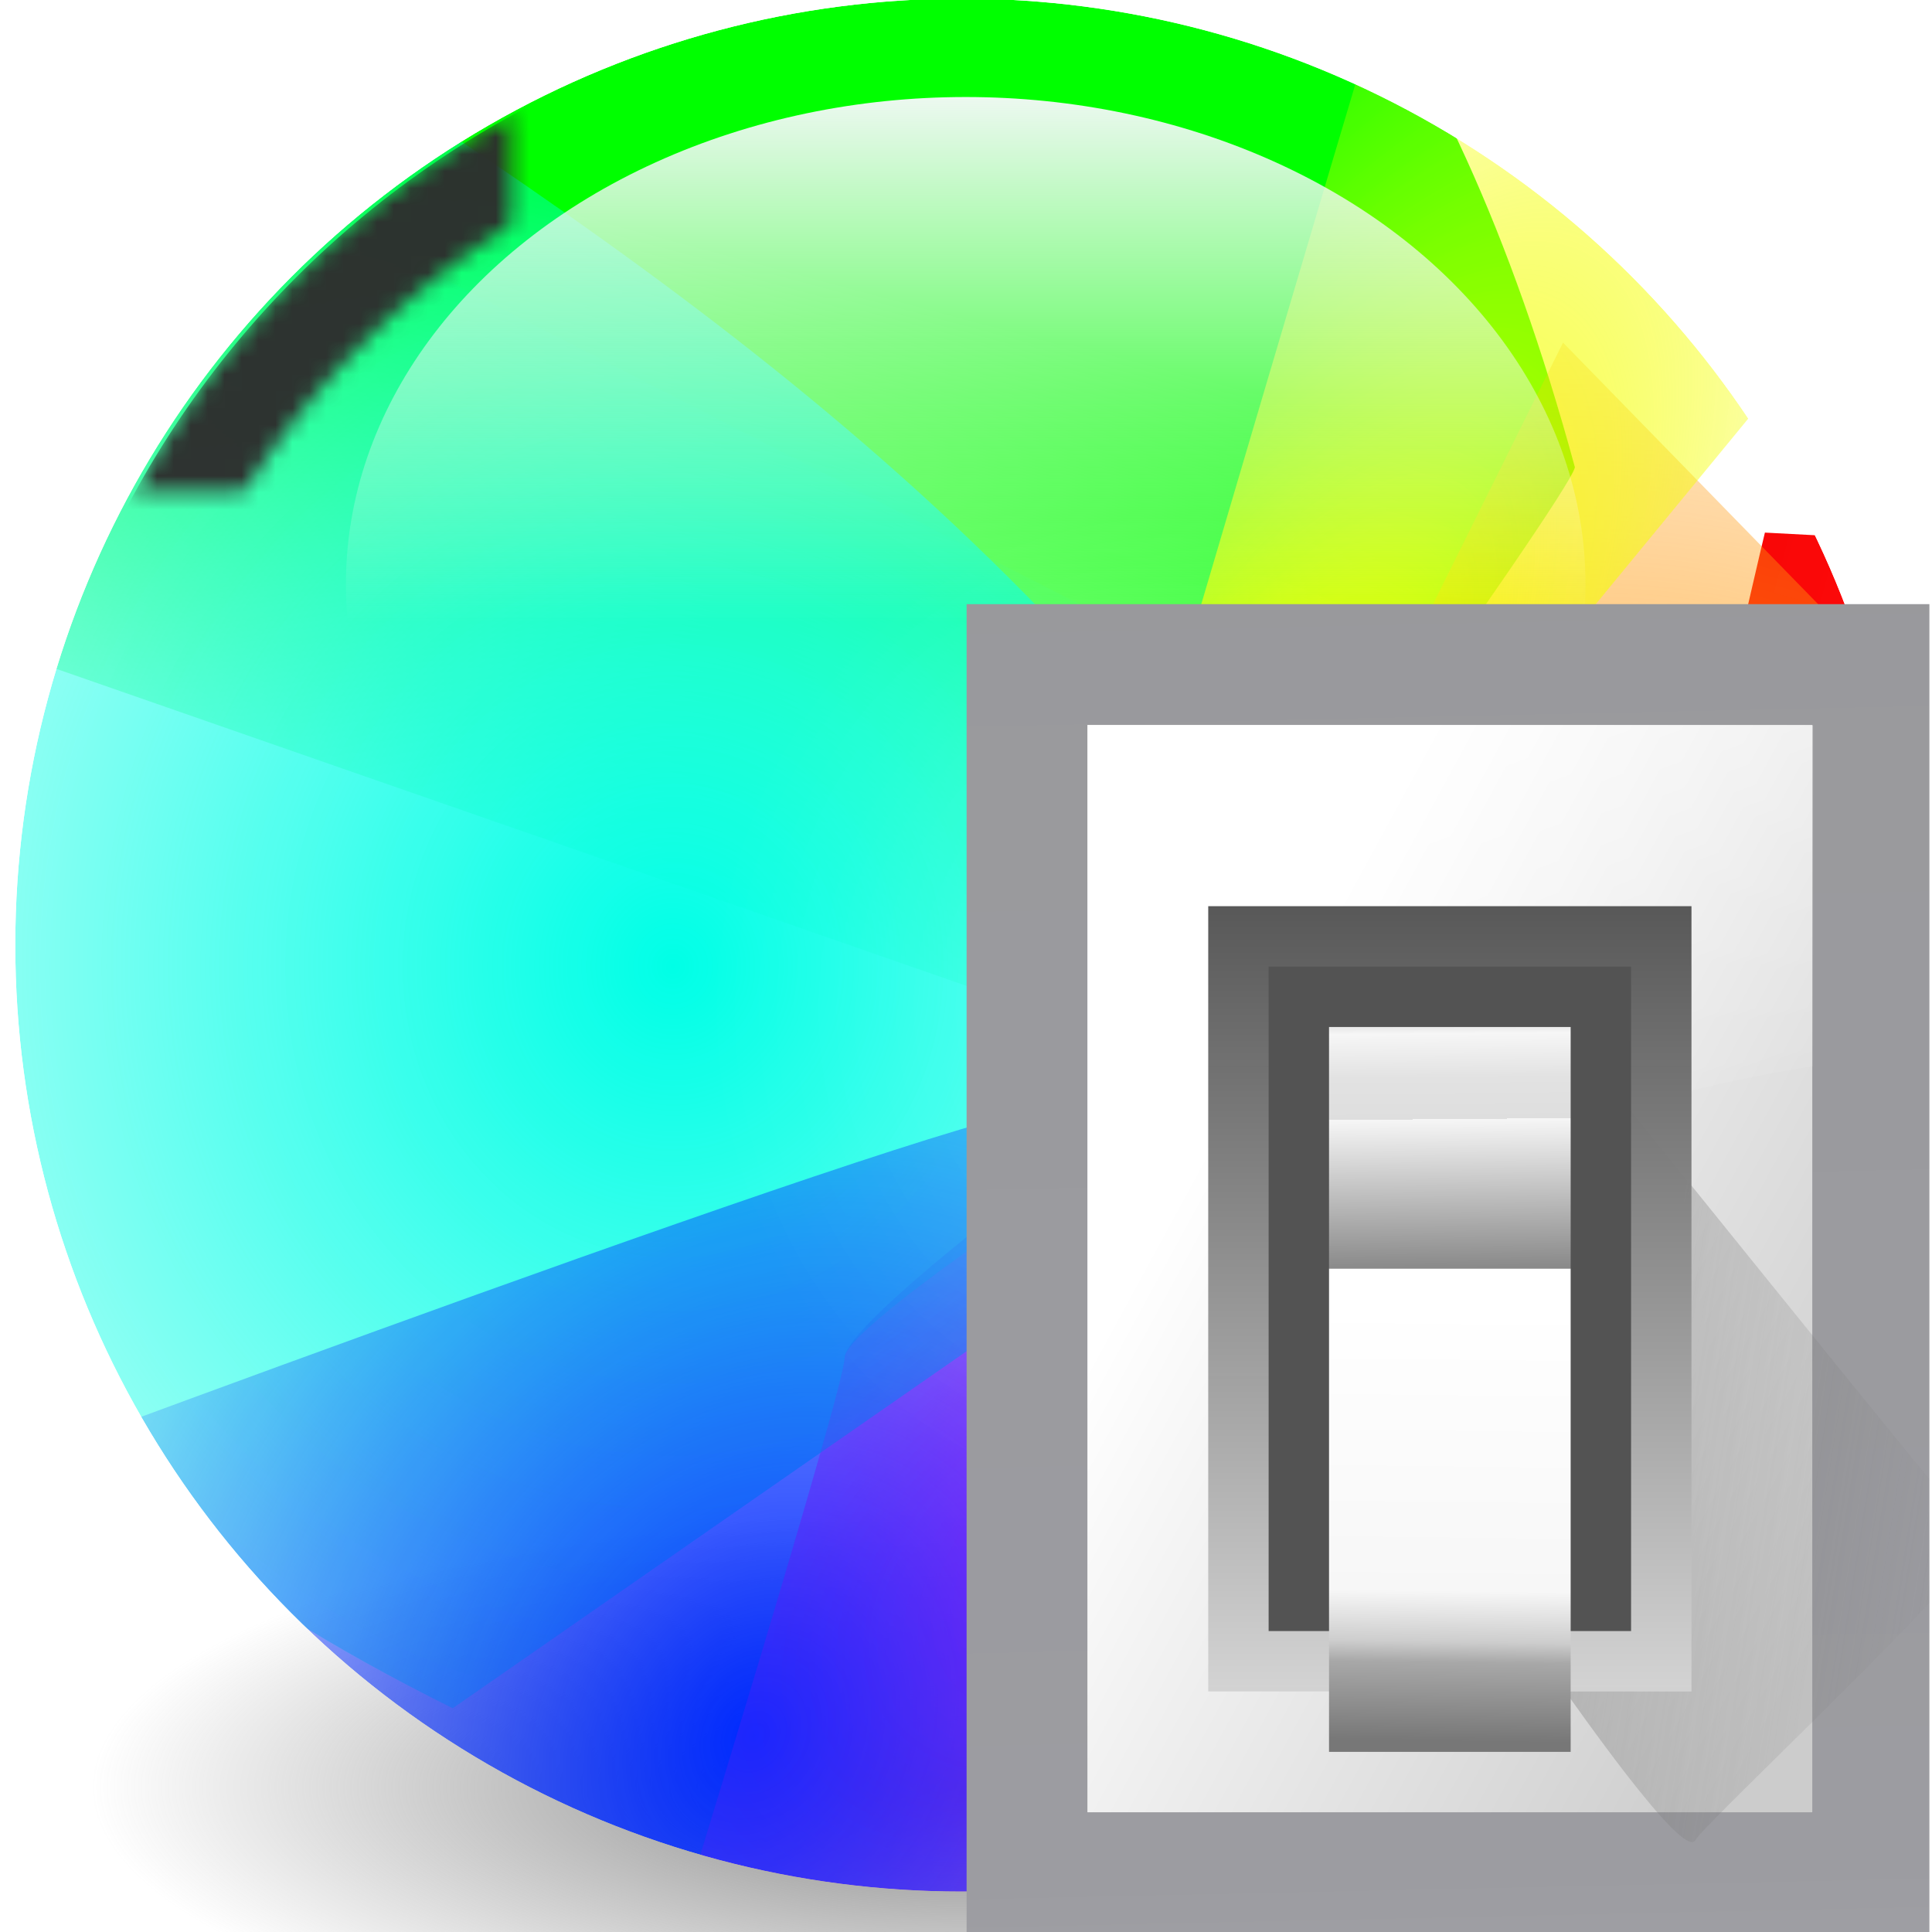 <?xml version="1.0" encoding="UTF-8" standalone="no"?>
<!-- Created with Inkscape (http://www.inkscape.org/) -->

<svg
   xmlns:dc="http://purl.org/dc/elements/1.1/"
   xmlns:cc="http://creativecommons.org/ns#"
   xmlns:rdf="http://www.w3.org/1999/02/22-rdf-syntax-ns#"
   xmlns:svg="http://www.w3.org/2000/svg"
   xmlns="http://www.w3.org/2000/svg"
   xmlns:xlink="http://www.w3.org/1999/xlink"
   xmlns:sodipodi="http://sodipodi.sourceforge.net/DTD/sodipodi-0.dtd"
   xmlns:inkscape="http://www.inkscape.org/namespaces/inkscape"
   width="128"
   height="128"
   viewBox="0 0 33.867 33.867"
   version="1.1"
   id="svg8"
   inkscape:version="0.92.3 (unknown)"
   sodipodi:docname="sc_colorsettings.svg"
   inkscape:export-filename="/home/rizmut/Dokumen/Rizmut/Github/libreoffice-style-karasa-jaga/build/images_karasa_jaga/cmd/sc_colorsettings.png"
   inkscape:export-xdpi="12"
   inkscape:export-ydpi="12">
  <defs
     id="defs2">
    <linearGradient
       inkscape:collect="always"
       id="linearGradient3931">
      <stop
         style="stop-color:#818181;stop-opacity:1;"
         offset="0"
         id="stop3927" />
      <stop
         style="stop-color:#818181;stop-opacity:0;"
         offset="1"
         id="stop3929" />
    </linearGradient>
    <linearGradient
       inkscape:collect="always"
       id="linearGradient3806">
      <stop
         style="stop-color:#faf8fe;stop-opacity:1;"
         offset="0"
         id="stop3802" />
      <stop
         style="stop-color:#faf8fe;stop-opacity:0;"
         offset="1"
         id="stop3804" />
    </linearGradient>
    <radialGradient
       inkscape:collect="always"
       xlink:href="#linearGradient3863"
       id="radialGradient3646"
       gradientUnits="userSpaceOnUse"
       gradientTransform="matrix(1,0,0,1.09,0,-6.021)"
       cx="253.321"
       cy="66.658"
       fx="253.321"
       fy="66.658"
       r="27.4" />
    <linearGradient
       id="linearGradient3863"
       inkscape:collect="always">
      <stop
         id="stop3865"
         offset="0"
         style="stop-color:#ffffff;stop-opacity:1;" />
      <stop
         id="stop3867"
         offset="1"
         style="stop-color:#ffffff;stop-opacity:0;" />
    </linearGradient>
    <filter
       style="color-interpolation-filters:sRGB"
       id="filter3871"
       inkscape:collect="always">
      <feGaussianBlur
         id="feGaussianBlur3873"
         stdDeviation="2.212"
         inkscape:collect="always" />
    </filter>
    <linearGradient
       id="linearGradient3749"
       inkscape:collect="always">
      <stop
         id="stop3751"
         offset="0"
         style="stop-color:#00ff00;stop-opacity:1;" />
      <stop
         id="stop3753"
         offset="1"
         style="stop-color:#00ff00;stop-opacity:0;" />
    </linearGradient>
    <filter
       style="color-interpolation-filters:sRGB"
       height="1.322"
       y="-0.161"
       width="1.235"
       x="-0.118"
       id="filter3815"
       inkscape:collect="always">
      <feGaussianBlur
         id="feGaussianBlur3817"
         stdDeviation="5.827"
         inkscape:collect="always" />
    </filter>
    <linearGradient
       inkscape:collect="always"
       id="linearGradient3930">
      <stop
         style="stop-color:#ff0c0c;stop-opacity:1;"
         offset="0"
         id="stop3932" />
      <stop
         style="stop-color:#f00000;stop-opacity:1"
         offset="1"
         id="stop3934" />
    </linearGradient>
    <filter
       style="color-interpolation-filters:sRGB"
       height="1.432"
       y="-0.216"
       width="1.706"
       x="-0.353"
       id="filter3795"
       inkscape:collect="always">
      <feGaussianBlur
         id="feGaussianBlur3797"
         stdDeviation="5.827"
         inkscape:collect="always" />
    </filter>
    <radialGradient
       inkscape:collect="always"
       xlink:href="#linearGradient3701"
       id="radialGradient3652"
       gradientUnits="userSpaceOnUse"
       gradientTransform="matrix(1.151,-0.665,0.36,0.623,-73.821,213.904)"
       cx="258.323"
       cy="88.262"
       fx="258.323"
       fy="88.262"
       r="41.366" />
    <linearGradient
       id="linearGradient3701"
       inkscape:collect="always">
      <stop
         id="stop3703"
         offset="0"
         style="stop-color:#ff0cec;stop-opacity:1;" />
      <stop
         id="stop3705"
         offset="1"
         style="stop-color:#ff0cec;stop-opacity:0;" />
    </linearGradient>
    <filter
       style="color-interpolation-filters:sRGB"
       height="1.565"
       y="-0.283"
       width="1.338"
       x="-0.169"
       id="filter3803"
       inkscape:collect="always">
      <feGaussianBlur
         id="feGaussianBlur3805"
         stdDeviation="5.827"
         inkscape:collect="always" />
    </filter>
    <radialGradient
       inkscape:collect="always"
       xlink:href="#linearGradient3729"
       id="radialGradient3654"
       gradientUnits="userSpaceOnUse"
       gradientTransform="matrix(2.14,0,0,1.775,-315.111,-47.802)"
       cx="276.302"
       cy="61.709"
       fx="279.13"
       fy="71.517"
       r="28.961" />
    <linearGradient
       id="linearGradient3729"
       inkscape:collect="always">
      <stop
         id="stop3731"
         offset="0"
         style="stop-color:#ff980c;stop-opacity:1;" />
      <stop
         id="stop3733"
         offset="1"
         style="stop-color:#ff980c;stop-opacity:0" />
    </linearGradient>
    <filter
       style="color-interpolation-filters:sRGB"
       height="1.595"
       y="-0.297"
       width="1.491"
       x="-0.246"
       id="filter3799"
       inkscape:collect="always">
      <feGaussianBlur
         id="feGaussianBlur3801"
         stdDeviation="5.827"
         inkscape:collect="always" />
    </filter>
    <radialGradient
       inkscape:collect="always"
       xlink:href="#linearGradient3759"
       id="radialGradient3656"
       gradientUnits="userSpaceOnUse"
       gradientTransform="matrix(1.72,0,0,1.852,-161.103,-54.514)"
       cx="223.799"
       cy="64.007"
       fx="223.799"
       fy="64.007"
       r="41.512" />
    <linearGradient
       id="linearGradient3759"
       inkscape:collect="always">
      <stop
         id="stop3761"
         offset="0"
         style="stop-color:#00ffe6;stop-opacity:1;" />
      <stop
         id="stop3763"
         offset="1"
         style="stop-color:#00ffe6;stop-opacity:0;" />
    </linearGradient>
    <filter
       style="color-interpolation-filters:sRGB"
       height="1.316"
       y="-0.158"
       width="1.277"
       x="-0.138"
       id="filter3811"
       inkscape:collect="always">
      <feGaussianBlur
         id="feGaussianBlur3813"
         stdDeviation="5.827"
         inkscape:collect="always" />
    </filter>
    <radialGradient
       inkscape:collect="always"
       xlink:href="#linearGradient3769"
       id="radialGradient3658"
       gradientUnits="userSpaceOnUse"
       gradientTransform="matrix(1.32,0.762,-0.94,1.627,26.301,-229.367)"
       cx="226.296"
       cy="102.511"
       fx="226.296"
       fy="102.511"
       r="32.88" />
    <linearGradient
       id="linearGradient3769"
       inkscape:collect="always">
      <stop
         id="stop3771"
         offset="0"
         style="stop-color:#002aff;stop-opacity:1;" />
      <stop
         id="stop3773"
         offset="1"
         style="stop-color:#002aff;stop-opacity:0;" />
    </linearGradient>
    <filter
       style="color-interpolation-filters:sRGB"
       height="1.38"
       y="-0.19"
       width="1.425"
       x="-0.213"
       id="filter3807"
       inkscape:collect="always">
      <feGaussianBlur
         id="feGaussianBlur3809"
         stdDeviation="5.827"
         inkscape:collect="always" />
    </filter>
    <radialGradient
       inkscape:collect="always"
       xlink:href="#linearGradient3787"
       id="radialGradient3660"
       gradientUnits="userSpaceOnUse"
       gradientTransform="matrix(0.866,0.5,-1.343,2.325,104.002,-192.132)"
       cx="257.917"
       cy="51.729"
       fx="257.917"
       fy="51.729"
       r="25.279" />
    <linearGradient
       id="linearGradient3787">
      <stop
         id="stop3789"
         offset="0"
         style="stop-color:#f5ff00;stop-opacity:1;" />
      <stop
         id="stop3791"
         offset="1"
         style="stop-color:#f5ff00;stop-opacity:0.152;" />
    </linearGradient>
    <filter
       style="color-interpolation-filters:sRGB"
       height="1.326"
       y="-0.163"
       width="1.553"
       x="-0.277"
       id="filter3819"
       inkscape:collect="always">
      <feGaussianBlur
         id="feGaussianBlur3821"
         stdDeviation="5.827"
         inkscape:collect="always" />
    </filter>
    <radialGradient
       inkscape:collect="always"
       xlink:href="#linearGradient3701"
       id="radialGradient3662"
       gradientUnits="userSpaceOnUse"
       gradientTransform="matrix(1.151,-0.665,0.36,0.623,-73.821,213.904)"
       cx="258.323"
       cy="88.262"
       fx="258.323"
       fy="88.262"
       r="41.366" />
    <radialGradient
       inkscape:collect="always"
       xlink:href="#linearGradient3759"
       id="radialGradient3664"
       gradientUnits="userSpaceOnUse"
       gradientTransform="matrix(1.72,0,0,1.852,-161.103,-54.514)"
       cx="223.799"
       cy="64.007"
       fx="223.799"
       fy="64.007"
       r="41.512" />
    <radialGradient
       inkscape:collect="always"
       xlink:href="#linearGradient3787"
       id="radialGradient3666"
       gradientUnits="userSpaceOnUse"
       gradientTransform="matrix(0.866,0.5,-1.343,2.325,104.002,-192.132)"
       cx="257.917"
       cy="51.729"
       fx="257.917"
       fy="51.729"
       r="25.279" />
    <radialGradient
       inkscape:collect="always"
       xlink:href="#linearGradient3863"
       id="radialGradient3668"
       gradientUnits="userSpaceOnUse"
       gradientTransform="matrix(1,0,0,1.09,0,-6.021)"
       cx="253.321"
       cy="66.658"
       fx="253.321"
       fy="66.658"
       r="27.4" />
    <clipPath
       id="clipPath1903"
       clipPathUnits="userSpaceOnUse">
      <path
         sodipodi:nodetypes="ccssc"
         id="path1901"
         d="m 231.629,110.996 c 17.314,-13.717 36.964,-26.884 70.115,-36.874 0,0 -71.693,-78.119 -88.115,-68.126 -9.699,5.902 -10.924,33.871 -4.954,58.259 6.147,25.112 19.688,46.575 22.954,46.741 z"
         style="fill:none;stroke:#000000;stroke-width:1px;stroke-linecap:butt;stroke-linejoin:miter;stroke-opacity:1"
         inkscape:connector-curvature="0" />
    </clipPath>
    <mask
       id="mask4084"
       maskUnits="userSpaceOnUse">
      <path
         transform="translate(0,-244.659)"
         clip-path="url(#clipPath4032)"
         id="path4086"
         d="M 139.3,212.5 V 407 H 354.8 V 212.5 Z m 77.812,35.281 c 21.408,0.348 84.438,69 84.438,69 -33.151,9.99 -52.811,23.158 -70.125,36.875 -3.266,-0.166 -16.79,-21.638 -22.938,-46.75 -5.97,-24.387 -4.762,-52.348 4.938,-58.25 1.026,-0.625 2.26,-0.898 3.688,-0.875 z"
         style="fill:#ffffff;fill-opacity:1;stroke:none;filter:url(#filter4028)"
         inkscape:connector-curvature="0" />
    </mask>
    <clipPath
       id="clipPath4032"
       clipPathUnits="userSpaceOnUse">
      <path
         sodipodi:nodetypes="cccssc"
         style="fill:#ffffff;fill-opacity:1;stroke:none"
         d="m 217.312,249.781 c 21.408,0.348 84.438,69 84.438,69 -33.151,9.99 -52.811,23.158 -70.125,36.875 -3.266,-0.166 -16.79,-21.638 -22.938,-46.75 -5.97,-24.387 -4.762,-52.348 4.938,-58.25 1.026,-0.625 2.26,-0.898 3.688,-0.875 z"
         id="path4034"
         inkscape:connector-curvature="0" />
    </clipPath>
    <filter
       style="color-interpolation-filters:sRGB"
       id="filter4028"
       inkscape:collect="always">
      <feGaussianBlur
         id="feGaussianBlur4030"
         stdDeviation="2.917"
         inkscape:collect="always" />
    </filter>
    <filter
       style="color-interpolation-filters:sRGB"
       inkscape:label="filter15"
       id="filter4088">
      <feBlend
         mode="multiply"
         in2="SourceGraphic"
         id="feBlend4090"
         blend="normal" />
    </filter>
    <clipPath
       id="clipPath2047"
       clipPathUnits="userSpaceOnUse">
      <path
         sodipodi:nodetypes="ccssc"
         id="path2045"
         d="m 231.629,110.996 c 17.314,-13.717 36.964,-26.884 70.115,-36.874 0,0 -71.693,-78.119 -88.115,-68.126 -9.699,5.902 -10.924,33.871 -4.954,58.259 6.147,25.112 19.688,46.575 22.954,46.741 z"
         style="fill:none;stroke:#000000;stroke-width:1px;stroke-linecap:butt;stroke-linejoin:miter;stroke-opacity:1"
         inkscape:connector-curvature="0" />
    </clipPath>
    <clipPath
       id="clipPath2183"
       clipPathUnits="userSpaceOnUse">
      <path
         sodipodi:nodetypes="ccssc"
         id="path2181"
         d="m 231.629,110.996 c 17.314,-13.717 36.964,-26.884 70.115,-36.874 0,0 -71.693,-78.119 -88.115,-68.126 -9.699,5.902 -10.924,33.871 -4.954,58.259 6.147,25.112 19.688,46.575 22.954,46.741 z"
         style="fill:none;stroke:#000000;stroke-width:1px;stroke-linecap:butt;stroke-linejoin:miter;stroke-opacity:1"
         inkscape:connector-curvature="0" />
    </clipPath>
    <mask
       id="mask2187"
       maskUnits="userSpaceOnUse">
      <path
         transform="translate(0,-244.659)"
         clip-path="url(#clipPath4032)"
         id="path2185"
         d="M 139.3,212.5 V 407 H 354.8 V 212.5 Z m 77.812,35.281 c 21.408,0.348 84.438,69 84.438,69 -33.151,9.99 -52.811,23.158 -70.125,36.875 -3.266,-0.166 -16.79,-21.638 -22.938,-46.75 -5.97,-24.387 -4.762,-52.348 4.938,-58.25 1.026,-0.625 2.26,-0.898 3.688,-0.875 z"
         style="fill:#ffffff;fill-opacity:1;stroke:none;filter:url(#filter4028)"
         inkscape:connector-curvature="0" />
    </mask>
    <clipPath
       id="clipPath2191"
       clipPathUnits="userSpaceOnUse">
      <path
         sodipodi:nodetypes="cccssc"
         style="fill:#ffffff;fill-opacity:1;stroke:none"
         d="m 217.312,249.781 c 21.408,0.348 84.438,69 84.438,69 -33.151,9.99 -52.811,23.158 -70.125,36.875 -3.266,-0.166 -16.79,-21.638 -22.938,-46.75 -5.97,-24.387 -4.762,-52.348 4.938,-58.25 1.026,-0.625 2.26,-0.898 3.688,-0.875 z"
         id="path2189"
         inkscape:connector-curvature="0" />
    </clipPath>
    <filter
       style="color-interpolation-filters:sRGB"
       inkscape:label="filter15"
       id="filter2199">
      <feBlend
         mode="multiply"
         in2="SourceGraphic"
         id="feBlend2197"
         blend="normal" />
    </filter>
    <linearGradient
       inkscape:collect="always"
       xlink:href="#linearGradient3749"
       id="linearGradient3628"
       gradientUnits="userSpaceOnUse"
       x1="240.051"
       y1="24.921"
       x2="228.194"
       y2="69.172" />
    <linearGradient
       inkscape:collect="always"
       xlink:href="#linearGradient3930"
       id="linearGradient3630"
       gradientUnits="userSpaceOnUse"
       x1="295.571"
       y1="67.719"
       x2="262.895"
       y2="58.964" />
    <clipPath
       clipPathUnits="userSpaceOnUse"
       id="clipPath3796">
      <circle
         style="opacity:1;fill:none;fill-opacity:0.902;stroke:#000000;stroke-width:3.799;stroke-linecap:round;stroke-linejoin:round;stroke-miterlimit:4;stroke-dasharray:none;stroke-dashoffset:0;stroke-opacity:1"
         id="circle3798"
         cx="241.029"
         cy="62.757"
         r="56.359" />
    </clipPath>
    <linearGradient
       inkscape:collect="always"
       xlink:href="#linearGradient3806"
       id="linearGradient3808"
       x1="16.933"
       y1="265.964"
       x2="16.933"
       y2="281.125"
       gradientUnits="userSpaceOnUse"
       gradientTransform="matrix(0.705,0,0,0.554,4.994,119.396)" />
    <filter
       inkscape:collect="always"
       style="color-interpolation-filters:sRGB"
       id="filter3870"
       x="-0.036"
       width="1.072"
       y="-0.036"
       height="1.072">
      <feGaussianBlur
         inkscape:collect="always"
         stdDeviation="1.682"
         id="feGaussianBlur3872" />
    </filter>
    <mask
       maskUnits="userSpaceOnUse"
       id="mask3901">
      <path
         style="opacity:1;fill:#4b4b4b;fill-opacity:0.971;stroke:none;stroke-width:3.78;stroke-linecap:round;stroke-linejoin:round;stroke-miterlimit:4;stroke-dasharray:none;stroke-dashoffset:0;stroke-opacity:1;filter:url(#filter3870)"
         d="M 64,7.938 A 56.063,56.063 0 0 0 7.938,64 56.063,56.063 0 0 0 64,120.062 56.063,56.063 0 0 0 120.062,64 56.063,56.063 0 0 0 64,7.938 Z m 0,5.555 A 50.508,50.508 0 0 1 114.508,64 50.508,50.508 0 0 1 64,114.508 50.508,50.508 0 0 1 13.492,64 50.508,50.508 0 0 1 64,13.492 Z"
         id="path3903"
         inkscape:connector-curvature="0" />
    </mask>
    <radialGradient
       inkscape:collect="always"
       xlink:href="#linearGradient3931"
       id="radialGradient3933"
       cx="16.933"
       cy="292.767"
       fx="16.933"
       fy="292.767"
       r="13.229"
       gradientTransform="matrix(1,0,0,0.32,0,199.081)"
       gradientUnits="userSpaceOnUse" />
    <filter
       inkscape:collect="always"
       style="color-interpolation-filters:sRGB"
       id="filter3939"
       x="-0.016"
       width="1.032"
       y="-0.05"
       height="1.099">
      <feGaussianBlur
         inkscape:collect="always"
         stdDeviation="0.175"
         id="feGaussianBlur3941" />
    </filter>
    <linearGradient
       id="linearGradient3303">
      <stop
         style="stop-color:#ffffff;stop-opacity:0.683;"
         offset="0"
         id="stop3305" />
      <stop
         style="stop-color:#ffffff;stop-opacity:0;"
         offset="1"
         id="stop3307" />
    </linearGradient>
    <linearGradient
       id="r"
       gradientUnits="userSpaceOnUse"
       x1="102.308"
       x2="106.01"
       y1="39.142"
       y2="209.453">
      <stop
         offset="0"
         stop-color="#99999c"
         id="stop3277" />
      <stop
         offset=".5"
         stop-color="#9c9ca1"
         id="stop3279" />
      <stop
         offset="1"
         stop-color="#cdcdd1"
         id="stop3281" />
    </linearGradient>
    <linearGradient
       id="j"
       gradientUnits="userSpaceOnUse"
       x1="78.611"
       x2="120.344"
       y1="88.852"
       y2="111.547">
      <stop
         offset="0"
         stop-color="#fff"
         id="stop3227" />
      <stop
         offset="1"
         stop-color="#ccc"
         id="stop3229" />
    </linearGradient>
    <linearGradient
       id="k"
       gradientUnits="userSpaceOnUse"
       x1="88.381"
       x2="130.486"
       y1="1008.997"
       y2="1015.695">
      <stop
         offset="0"
         stop-color="#7b7b7b"
         id="stop3232" />
      <stop
         offset="1"
         stop-color="#797979"
         stop-opacity="0"
         id="stop3234" />
    </linearGradient>
    <clipPath
       id="l">
      <path
         inkscape:connector-curvature="0"
         d="M 41.356,933.744 H 125.3 V 1051.266 H 41.356 Z"
         id="path3237" />
    </clipPath>
    <filter
       style="color-interpolation-filters:sRGB"
       id="m"
       height="1.074"
       width="1.138"
       x="-0.069"
       y="-0.037">
      <feGaussianBlur
         stdDeviation="1.056"
         id="feGaussianBlur3240" />
    </filter>
    <linearGradient
       id="n"
       gradientUnits="userSpaceOnUse"
       x1="98.408"
       x2="115.255"
       y1="30.759"
       y2="77.141">
      <stop
         offset="0"
         stop-color="#fff"
         stop-opacity=".683"
         id="stop3243" />
      <stop
         offset="1"
         stop-color="#fff"
         stop-opacity="0"
         id="stop3245" />
    </linearGradient>
    <linearGradient
       id="o"
       gradientTransform="matrix(0.583,0,0,0.667,62.177,-566.69)"
       gradientUnits="userSpaceOnUse"
       x1="63.012"
       x2="63.012"
       y1="945.898"
       y2="1033.157">
      <stop
         offset="0"
         stop-color="#545454"
         stop-opacity=".988"
         id="stop3248" />
      <stop
         offset="1"
         stop-color="#ebebeb"
         id="stop3250" />
    </linearGradient>
    <linearGradient
       id="p"
       gradientTransform="matrix(0.48,0,0,0.662,128.735,-578.516)"
       gradientUnits="userSpaceOnUse"
       x1="-60.536"
       x2="-60.357"
       y1="979.505"
       y2="1009.505">
      <stop
         offset="0"
         stop-color="#979797"
         id="stop3253" />
      <stop
         offset=".148"
         stop-color="#f6f6f6"
         id="stop3255" />
      <stop
         offset=".284"
         stop-color="#e2e2e2"
         id="stop3257" />
      <stop
         offset=".412"
         stop-color="#dedede"
         id="stop3259" />
      <stop
         offset=".412"
         stop-color="#f6f6f6"
         id="stop3261" />
      <stop
         offset="1"
         stop-color="#6b6b6b"
         id="stop3263" />
    </linearGradient>
    <linearGradient
       id="q"
       gradientTransform="matrix(0.48,0,0,0.583,128.767,499.766)"
       gradientUnits="userSpaceOnUse"
       x1="-61.079"
       x2="-60.641"
       y1="-1056.658"
       y2="-1010.913">
      <stop
         offset="0"
         stop-color="#777"
         id="stop3266" />
      <stop
         offset=".182"
         stop-color="#a8a8a8"
         id="stop3268" />
      <stop
         offset=".229"
         stop-color="#cdcdcd"
         id="stop3270" />
      <stop
         offset=".346"
         stop-color="#f7f7f7"
         id="stop3272" />
      <stop
         offset="1"
         stop-color="#fff"
         id="stop3274" />
    </linearGradient>
  </defs>
  <sodipodi:namedview
     id="base"
     pagecolor="#ffffff"
     bordercolor="#666666"
     borderopacity="1.0"
     inkscape:pageopacity="0.0"
     inkscape:pageshadow="2"
     inkscape:zoom="1.979899"
     inkscape:cx="41.213062"
     inkscape:cy="59.917211"
     inkscape:document-units="mm"
     inkscape:current-layer="layer1"
     showgrid="true"
     units="px"
     inkscape:window-width="1366"
     inkscape:window-height="706"
     inkscape:window-x="0"
     inkscape:window-y="0"
     inkscape:window-maximized="1"
     inkscape:snap-global="false">
    <inkscape:grid
       type="xygrid"
       id="grid3794"
       spacingx="2.117"
       spacingy="2.117"
       empspacing="1" />
  </sodipodi:namedview>
  <g
     inkscape:label="Layer 1"
     inkscape:groupmode="layer"
     id="layer1"
     transform="translate(0,-263.133)">
    <g
       id="g1140"
       transform="matrix(1.159,0,0,1.159,-2.697,-44.85)">
      <ellipse
         ry="4.233"
         rx="13.229"
         cy="292.767"
         cx="16.933"
         id="path3925"
         style="opacity:1;fill:url(#radialGradient3933);fill-opacity:1;stroke:none;stroke-width:1;stroke-linecap:round;stroke-linejoin:round;stroke-miterlimit:4;stroke-dasharray:none;stroke-dashoffset:0;stroke-opacity:1;filter:url(#filter3939)" />
      <g
         transform="matrix(0.254,0,0,0.254,-44.348,264.085)"
         clip-path="url(#clipPath3796)"
         id="g3877">
        <ellipse
           ry="29.875"
           rx="27.4"
           cy="66.658"
           cx="253.321"
           style="opacity:0.8;fill:url(#radialGradient3646);fill-opacity:1;stroke:none;filter:url(#filter3871)"
           id="path3861" />
        <path
           style="fill:url(#linearGradient3628);fill-opacity:1;stroke:none;filter:url(#filter3815)"
           d="m 277.539,34.308 c -0.354,1.768 -24.395,35.002 -24.395,35.002 l -94.399,-32.88 42.073,-54.094 c 29.889,0.871 61.382,-4.372 76.721,51.972 z"
           id="path3739"
           sodipodi:nodetypes="ccccc"
           inkscape:connector-curvature="0" />
        <g
           id="g3823">
          <path
             sodipodi:nodetypes="ccccc"
             id="path3679"
             d="m 288.853,38.197 c -0.707,2.828 -14.849,64.7 -14.849,64.7 l 39.598,-2.475 -4.596,-61.165 z"
             style="fill:url(#linearGradient3630);fill-opacity:1;stroke:none;filter:url(#filter3795)"
             inkscape:connector-curvature="0" />
          <path
             id="path3691"
             d="m 306.531,90.877 -30.052,-15.91 -32.173,2.828 c 0,0 -10.253,7.778 -10.253,9.546 0,1.768 -10.253,35.002 -10.253,35.002 l 29.698,2.121 z"
             style="fill:url(#radialGradient3652);fill-opacity:1;stroke:none;filter:url(#filter3803)"
             inkscape:connector-curvature="0" />
          <path
             sodipodi:nodetypes="ccccc"
             id="path3727"
             d="M 276.832,26.884 247.841,85.22 276.146,80.77 304.763,55.522 Z"
             style="fill:url(#radialGradient3654);fill-opacity:1;stroke:none;filter:url(#filter3799)"
             inkscape:connector-curvature="0" />
          <path
             sodipodi:nodetypes="ccccc"
             id="path3757"
             d="M 182.651,-3.886 C 207.226,12.817 233.079,26.541 253.912,51.976 l -9.607,32.891 -33.588,23.335 C 154.312,80.291 153.442,26.847 182.651,-3.886 Z"
             style="fill:url(#radialGradient3656);fill-opacity:1;stroke:none;filter:url(#filter3811)"
             inkscape:connector-curvature="0" />
          <path
             id="path3767"
             d="m 246.427,72.492 c -3.536,-0.707 -65.761,22.627 -65.761,22.627 l 5.657,50.912 56.922,-1.061 z"
             style="fill:url(#radialGradient3658);fill-opacity:1;stroke:none;filter:url(#filter3807)"
             inkscape:connector-curvature="0" />
          <path
             id="path3777"
             d="M 267.64,1.074 C 266.579,3.903 242.184,86.988 242.184,86.988 l 50.558,-61.518 z"
             style="fill:url(#radialGradient3660);fill-opacity:1;stroke:none;filter:url(#filter3819)"
             inkscape:connector-curvature="0" />
          <path
             sodipodi:nodetypes="cccsccc"
             style="opacity:0.483;fill:url(#radialGradient3662);fill-opacity:1;stroke:none;filter:url(#filter3803)"
             d="M 306.531,90.877 276.479,74.967 c -9.761,-4.356 -17.658,-0.962 -28.673,1.578 0,0 -13.753,9.028 -13.753,10.796 0,1.768 -10.253,35.002 -10.253,35.002 l 29.698,2.121 z"
             id="path3892"
             inkscape:connector-curvature="0" />
          <path
             style="opacity:0.281;fill:url(#radialGradient3664);fill-opacity:1;stroke:none;filter:url(#filter3811)"
             d="M 172.151,3.614 254.912,45.976 244.305,84.866 210.718,108.201 C 154.312,80.291 142.942,34.347 172.151,3.614 Z"
             id="path3894"
             sodipodi:nodetypes="ccccc"
             inkscape:connector-curvature="0" />
          <path
             style="opacity:0.397;fill:url(#radialGradient3666);fill-opacity:1;stroke:none;filter:url(#filter3819)"
             d="M 267.64,1.074 C 266.579,3.903 242.184,86.988 242.184,86.988 l 50.558,-61.518 z"
             id="path3896"
             inkscape:connector-curvature="0" />
        </g>
        <ellipse
           ry="29.875"
           rx="27.4"
           cy="66.658"
           cx="253.321"
           id="path3875"
           style="opacity:0.302;fill:url(#radialGradient3668);fill-opacity:1;stroke:none;filter:url(#filter3871)" />
      </g>
      <ellipse
         ry="7.366"
         rx="9.374"
         cy="274.565"
         cx="16.933"
         id="path3800"
         style="opacity:1;fill:url(#linearGradient3808);fill-opacity:1;stroke:none;stroke-width:0.826;stroke-linecap:round;stroke-linejoin:round;stroke-miterlimit:4;stroke-dasharray:none;stroke-dashoffset:0;stroke-opacity:1" />
      <path
         mask="url(#mask3901)"
         transform="matrix(0.256,0,0,0.256,0.576,263.684)"
         sodipodi:nodetypes="ccccc"
         inkscape:connector-curvature="0"
         style="opacity:1;fill:#2d2d2d;fill-opacity:1;stroke:none;stroke-width:3.78;stroke-linecap:round;stroke-linejoin:round;stroke-miterlimit:4;stroke-dasharray:none;stroke-dashoffset:0;stroke-opacity:1"
         d="M 64,7.938 C 33.038,7.938 7.938,33.038 7.938,64 7.938,94.962 33.038,120.062 64,120.062 94.962,120.062 120.062,94.962 120.062,64 120.062,33.038 94.962,7.938 64,7.938 Z"
         id="path3874" />
    </g>
    <g
       transform="matrix(0.286,0,0,0.286,-2.786,260.411)"
       id="g3320">
      <path
         style="fill:url(#r)"
         inkscape:connector-curvature="0"
         d="M 68.986,46.547 H 127.998 V 128 H 68.986 Z"
         id="path3304" />
      <path
         style="fill:url(#j)"
         inkscape:connector-curvature="0"
         d="M 76.391,53.951 H 120.82 V 120.595 H 76.391 Z"
         id="path3306" />
      <path
         style="opacity:0.68;fill:url(#k);fill-rule:evenodd;filter:url(#m)"
         inkscape:connector-curvature="0"
         clip-path="url(#l)"
         d="m 92.815,1029.632 c 1.071,1.429 10.714,15.357 11.786,13.572 1.071,-1.786 26.429,-25.357 25,-26.786 -1.429,-1.429 -33.929,-41.786 -33.929,-41.786 z"
         transform="matrix(0.693,0,0,0.693,41.154,-600.625)"
         id="path3308" />
      <path
         style="fill:url(#n);fill-rule:evenodd"
         inkscape:connector-curvature="0"
         d="M 72,48 V 96 C 86.791,78.779 106.041,72.768 120,70.562 V 48 Z"
         transform="matrix(0.926,0,0,0.926,9.747,9.522)"
         id="path3310" />
      <path
         style="fill:url(#o)"
         inkscape:connector-curvature="0"
         d="M 83.796,65.059 H 113.415 V 113.19 H 83.796 Z"
         id="path3312" />
      <path
         style="fill:#535353"
         inkscape:connector-curvature="0"
         d="M 87.498,68.761 H 109.713 V 109.488 H 87.498 Z"
         id="path3314" />
      <path
         style="fill:url(#p)"
         inkscape:connector-curvature="0"
         d="M 91.2,72.464 H 106.01 V 87.273 H 91.2 Z"
         id="path3316" />
      <path
         style="fill:url(#q)"
         inkscape:connector-curvature="0"
         d="m 91.2,-116.893 h 14.81 v 29.619 H 91.2 Z"
         transform="scale(1,-1)"
         id="path3318" />
    </g>
  </g>
</svg>
